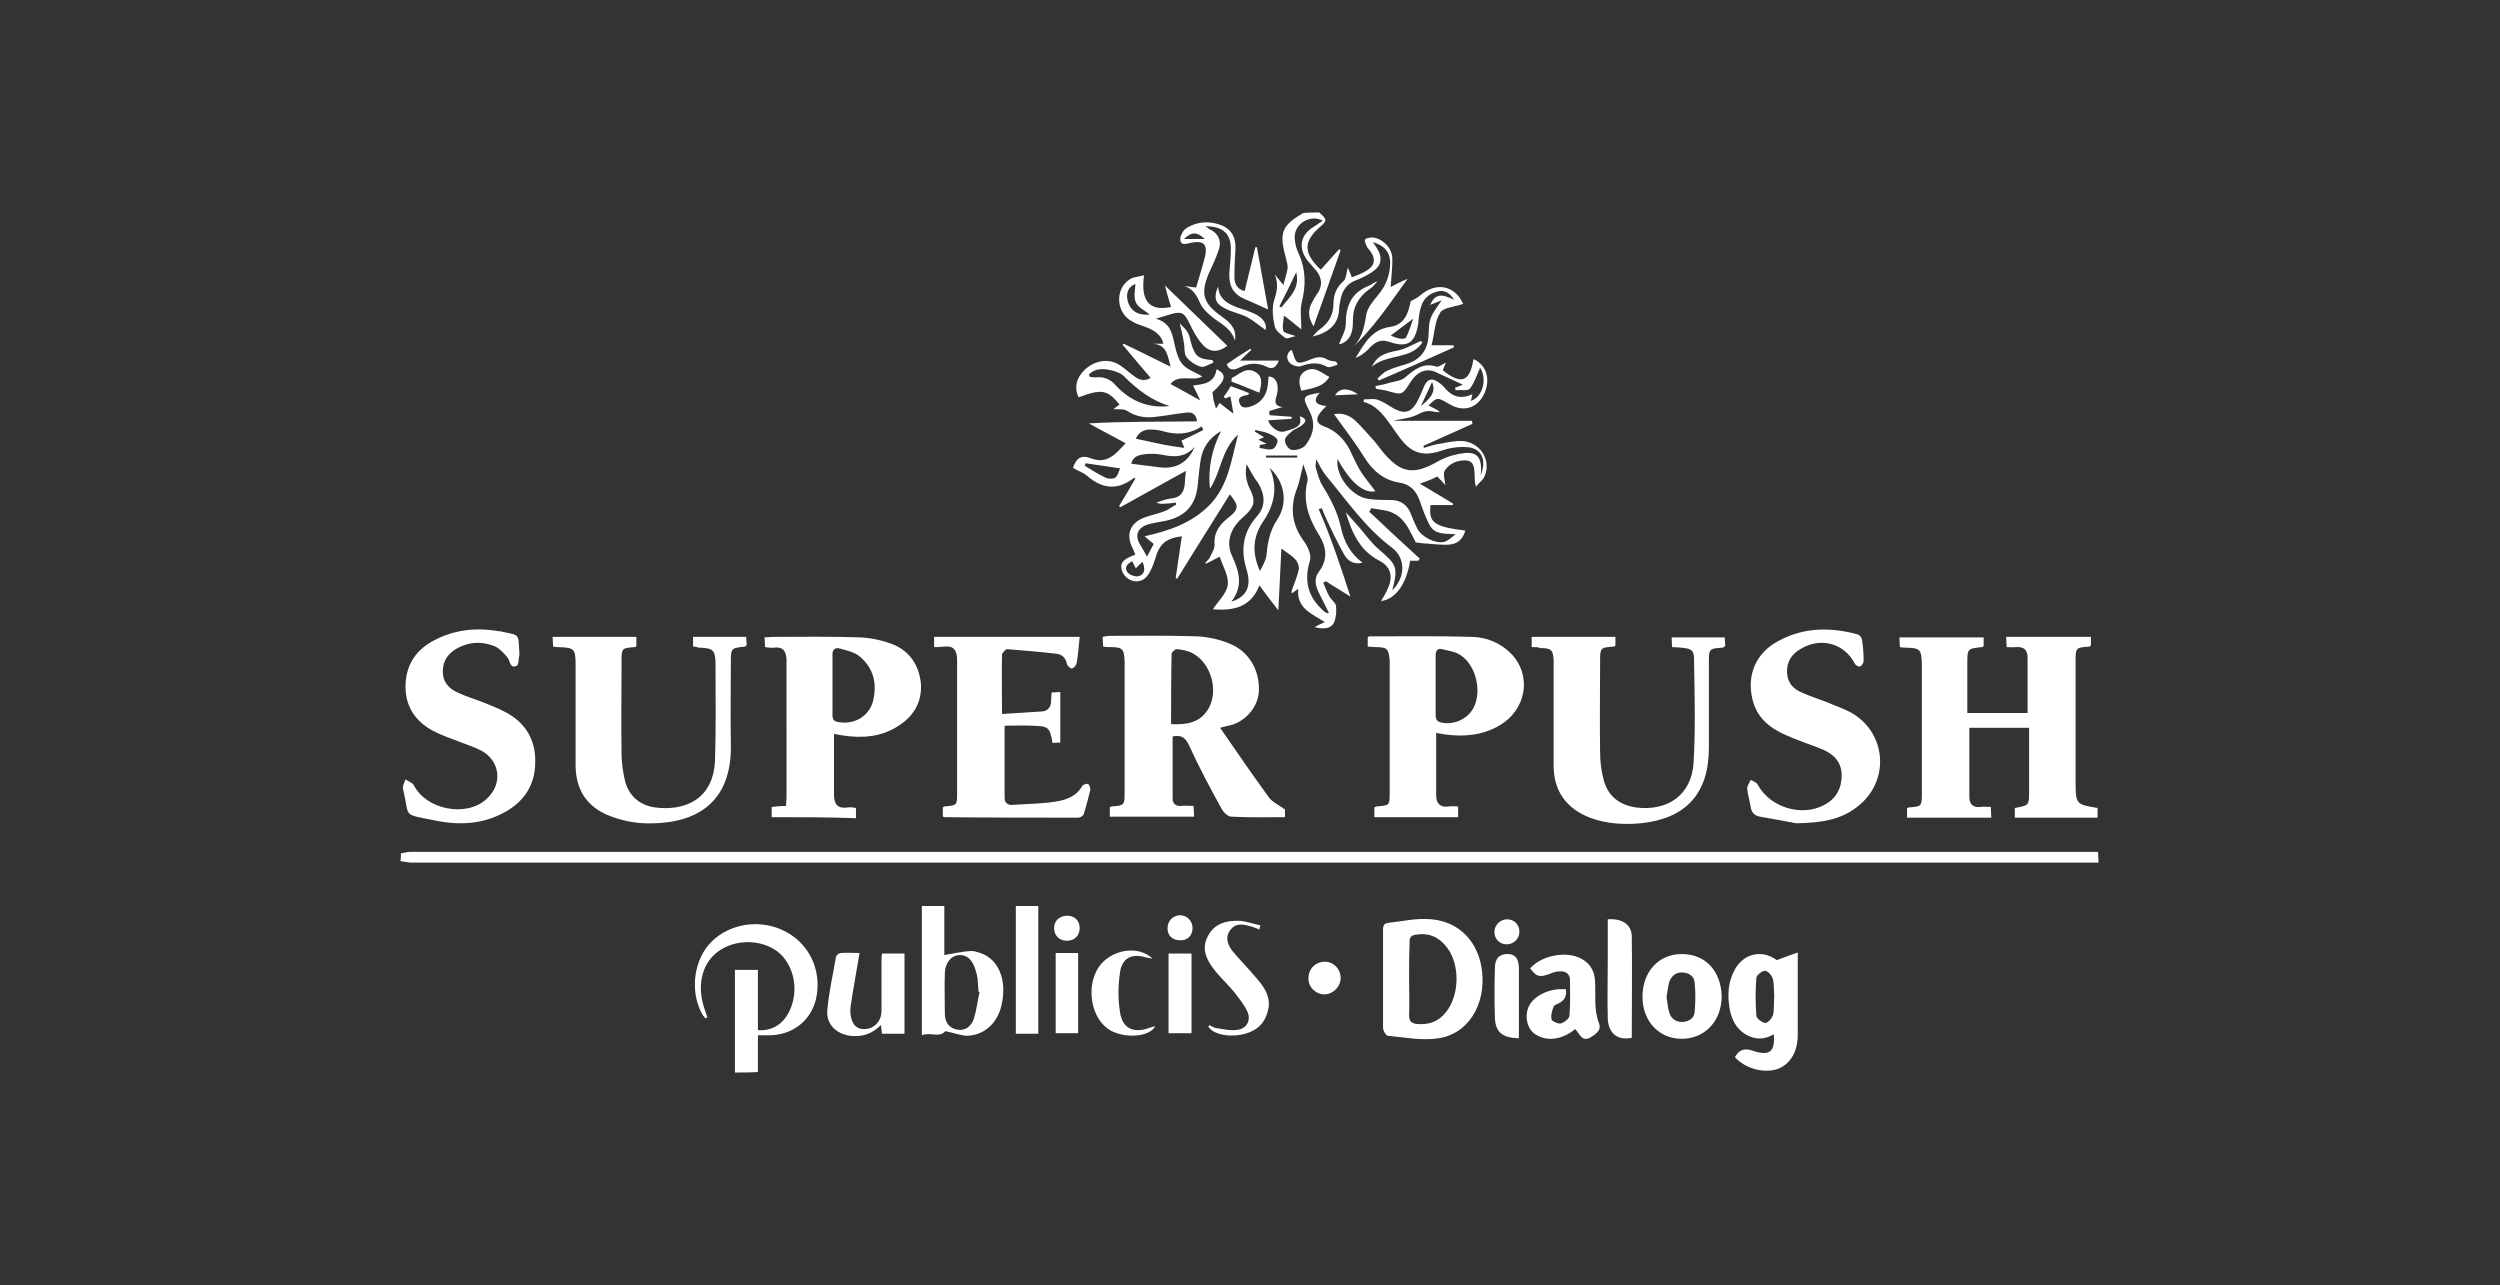 <svg version="1.1" id="logo" xmlns="http://www.w3.org/2000/svg" xmlns:xlink="http://www.w3.org/1999/xlink" x="0" y="0" viewBox="0 0 489.5 251.6" xml:space="preserve"><rect x="0" y="0" width="489.5" height="251.6" fill="#333333" stroke="none"/><style>.st0{fill:#fff}</style><path class="st0" d="M78.5 167.1c.6-.1 1.2-.3 1.8-.3h330.5c0 .7.1 1.3.1 2.1H80.6c-.7 0-1.4-.2-2.2-.3.1-.5.1-1 .1-1.5zm65.4 42.9v-20.1h4.5v11.8c2.8.2 5-1.2 6.2-3.8 1.8-3.8 1-8.5-1.9-11.2-2.9-2.6-7.9-3-11.5-.8-3.6 2.2-4.9 6.7-3.3 11.5l.6 1.8c-.1.1-.3.1-.4.2-.2-.3-.5-.6-.7-1-2.4-4.5-1.5-10.7 2-14.1 3.7-3.6 9.7-4.4 14.4-1.9 4.6 2.4 7 7.4 6.1 12.6-.8 4.5-4.3 7.5-8.9 7.7h-2.6v7.2c-1.5.1-3 .1-4.5.1zM258.3 41.6c1.5 1.3 1.6 1.6.3 2.7-3.4 2.9-3.5 5.2 0 8.5 1.2-1.3 2.4-2.7 3.6-4 .1.1.2.1.3.2-1.7 4.9-3.5 9.8-5.3 14.9-1-1.6-1.1-2.9-.5-4.3.4-.8.8-1.5 1.3-2.2 1-1.5.8-3-.2-4.3L256 51c-1.9-2.5-1.4-5.1 1.4-6.7.5-.3 1-.7 1.6-1.1-2.5-1.3-5.5.6-5.5 3.2 0 1.1.3 2.3.8 3.3 1.4 3.1 1.4 6.2.6 9.4-.4 1.7-.1 3.5-.1 5.4-.9-.7-1.9-1.6-3.4-2.7-.1 1.2-.4 2.2-.1 3 .1.4 1.2.6 2.4 1-.9.2-1.7.6-2 .4-.8-.6-1.9-1.4-2.1-2.3-.4-1.7-.6-3.6-.1-5.2.6-1.8.8-3.2.1-5 .4.6.9 1.1 1.7 2.1.3-1.3.7-2.3.8-3.2.1-.7-.2-1.4-.3-2-1.4-5-.9-6.4 3.4-8.9 1.1-.1 2.1-.1 3.1-.1zm-4.5 11.7c-1.2 2.5-2.2 4.6-3.3 6.7.1.1.3.1.4.2 1.5-2 3.7-3.6 2.9-6.9z"/><path class="st0" d="M264.4 116.8c-1.7-1.1-3.3-2-4.8-3-.2.1-.3.2-.5.3.4.9.7 1.9 1.2 2.7.4.7 1.3 1.3 1.3 1.9.1 1.1 0 2.3-.4 3.2-.7 1.3-2.1 1.3-3.8.9.7-.4 1.1-.6 2-1-2.5-1.6-5.6-2.7-5.2-6.5-.6.4-.9.6-1.3.9v-.5c.5-1.4 1.1-2.8 1.4-4.2.1-.6-.2-1.5-.7-2-.7-.8-1.7-1.3-2.7-2.1-.2 3.9-.4 7.8-.6 12.1-1.4-1.8-2.5-3.2-3.7-4.9-1.7 4.4-5.2 5-9.1 4.7 1-1.6 2.7-3.1 2.9-4.8.2-1.7-.9-3.5-1.6-5.5-1.1.6-1.9 1-2.7 1.4 0-.1-.1-.1-.1-.2.4-.4.8-.8 1-1.3.4-.8.9-1.6.8-2.4-.1-2.4 1.1-3.9 2.8-5.2 2-1.6 2-2.3.2-4.5-3.5 5.6-6.9 11-10.3 16.5-.1 0-.2-.1-.3-.1.4-2.7.8-5.4 1.2-8.2-3.1.4-4.4 1.5-5.2 4.4-.4 1.2-.8 2.4-1.6 3.4-1.4 1.8-4.1 1.1-4.9-1-.5-1.5.1-2.3 2.6-3.2-.2-.4-.3-.8-.5-1.2-1.4-2.6-.6-4.9 2.1-6 1.3-.5 2.8-.8 4.1-1.3.8-.3 1.5-.9 2.3-1.3 0-.1-.1-.3-.1-.4-.6.1-1.3.2-1.9.2-.6.1-1.2.1-1.9-.2 1-.3 1.9-.7 2.9-.8 2-.2 2.6-1.4 2.7-3.1 0-.6.1-1.2.2-2.3-4.5 2.5-8.7 4.8-12.8 7.1-.1-.1-.2-.1-.3-.2 1.1-1.8 2.2-3.6 3.2-5.4-.1-.1-.2-.2-.3-.1-3.1 2.4-6.1 2.2-9.1-.4-.8-.7-1.9-1-2.8-1.6.6-1.8 1.5-2.6 3.4-1.9 3.3 1.3 4.9-.8 6.9-2.9-2.5-1.4-4.9-2.6-7.2-3.9 7-.4 14.1-.3 21.2-.4-.3-1.8-1.3-1.8-2.2-1.7-1.9.2-3.9.6-5.8.8-2.1.3-4 0-5.8-1.2-.7-.4-1.8-.2-2.6-.3.3-.2.8-.6 1.2-.9-2.4-2.9-3.5-3.1-8-1.4-.9-1.8-.5-3.8 1.2-5.4 1.9-1.8 4.6-2.3 6.7-1 1 .6 1.9 1.5 2.9 2.2.9.7 1.9 1.2 3.3.4-1.9-2.2-3.7-4.4-5.5-6.5l.2-.2c3 1.4 5.9 2.9 9.2 4.5-.6-2.3-.8-4.4-3.6-4.5h2.2c-.4-1.6-1.5-2.4-2.8-3-1.1-.5-2.2-.7-3.2-1.3-3.3-1.6-3.6-6.4-.6-8.3.7-.5 1.7-.5 2.8-.8-.7 5.1 1.1 7.1 5.3 6.2-.5-1.5-.9-3-1.2-4.2 3.9 3.8 8.1 7.8 12.2 11.8-1.6 1.3-3.4 1.4-4.8-.2-1.1-1.2-1.9-2.7-2.6-4.2-1-2-1.5-2.4-3.6-1.8-.9.3-1.7.5-3 .9 2.9.8 3.2 2.9 3.7 5.1.3 1.4.7 2.9 1.6 3.9.9 1 2.5 1.5 3.8 2.3-1.7 1.1-4.7-.6-6.2 1.5 1.9 1 3.8 2.1 5.8 3.2-.4-.9-.9-1.9-1.4-2.9 2-.3 4.2-.4 4.6-3.2 2.1 1 1.8 2.2-.8 4.5.1.5.1 1 .2 1.5s.3 1 .5 1.7c.3-.5.5-.8.7-1.1.8.6 1.6 1.3 2.7 2.1-.2-1.4-.4-2.3-.6-3.4-.3.1-.6.3-1 .4l-.3-.3c.5-.7 1-1.4 1.4-2.1 1.3.5 2.5.9 3.6 1.4-.1.1-.2.2-.2.3-.9.2-2.2.3-1.7 1.6.4 1.3 1.7.9 2.7.5 1.6-.7 2.5-2 2.8-3.7.1-.7.1-1.3.2-2 1.4.1 2 1.4 1.7 3.2-.2 1.1-1.1 2.5 1 2.8-.9.3-1.8.5-2.6.8 0 .3.1.5.1.8 1.4.1 2.9.2 4.3.3v.4c-1.5.1-3.1.2-4.6.3.4 1.3 2 2.5 3.1 2.2 3-.8 3.5-1.3 3.1-3 1.2.4 1.4.9.6 1.6-.6.6-1.5.8-2.2 1.4-.6.5-1.4 1.2-1.3 1.8 0 .7.8 1.8 1.4 1.8.9.1 2.1-.3 2.6-.9 1.6-2.1 2.1-4.3.7-6.9-1.4-2.7-1.2-2.8 2.1-3.4-1.6 1.8-.5 2.4 1.3 2.6-.5.5-.9.9-1.2 1.3-1 1.3-.7 2.2.8 2.7 2.2.8 3.8 2.4 4.9 4.4.7 1.4 1.3 2.9 2.1 4.2.9 1.5 2.1 2.8 3 4.1-2.3.4-4.8-1.6-7.4-6.3-.5 3.1 2.7 7.4 6.1 7.8 1.4.2 2.9.2 4.3.2 1.9 0 3.2.9 3.9 2.6.4 1 .8 2 1.3 3 .9 1.7 3.6 3 5.3 2.6.7-.2 1.3-.8 2.2-1.5-1.3-.1-2.5 0-3.5-.4-.7-.2-1.4-.9-1.7-1.6-.7-1.4-1.3-3-1.8-4.5-.7-2-1.9-3.3-4-3.6-3.1-.5-5.2-2.3-6.9-5-1.8-2.9-3.9-5.6-5.9-8.4 1.4-.3 2.9.1 4.1 1.2 1.4 1.3 2.6 2.8 3.9 4.2.5.6.9 1.2 1.4 1.8 3.7 4.5 6.2 4.8 11.2 1.9 1.5-.8 3.3-1.3 5-1.5 2.3-.2 3.2.8 3.2 3.2 0 .3 0 .5-.1 1.2 1.2-2.9.3-5.1-2.2-5.5-1.6-.2-3.5 0-5 .5-3.9 1.4-6.3.8-8.7-2.5-.7-.9-1.3-1.9-2-2.8-1.3-1.8-2.7-3.5-5-4.1 0-.2 0-.3.1-.5.9 0 1.9-.2 2.7.1 1.2.4 2.2 1.2 3.3 1.8 2 1 3.2.6 4.3-1.3.6-1.1 1-2.2 1.5-3.3.7-1.4 1.6-1.5 2.8-.6.5.3.9.7 1.3 1.2 1.4 1.6 3.1 2.1 5.3 1.1-.1.5-.2.9-.3 1.3 2.4-.8 3.2-4.4 1.8-6.5-.6 1.3-1 2.8-2 4.1-.4.5-1.8.2-2.8.3 0-.2-.1-.3-.1-.5.6-.2 1.2-.4 1.5-.6-1.7-.8-3.5-1.6-5.2-2.4-1.8-.9-3.7-.2-5 1.9-1.7 2.6-1.6 2.6-4.7 1.7-.7-.2-1.4-.2-2.1-.4 0-.2-.1-.3-.1-.5.9-.2 1.7-.3 2.6-.6 1-.3 2.3-.4 3.1-1 1.9-1.6 3.6-3.1 6.3-2.2.4.1 1.1-.5 1.8-.8l-.6 1.5c3.6 2.9 5.3 2.3 6-2.2 2.6 1.2 3.4 4 2.1 6.8-1.2 2.6-3.7 3.6-6.3 2.3-.4-.2-.7-.4-1.1-.6-1.7-1-1.9-1-3.5.6l1.2.6c.3.2.7.3 1 .7-.4 0-.8 0-1.2-.1-1.2-.3-2.1 0-3.2.6-1.4.7-3.1.8-4.7 1.2h15.4c0 .2.1.4.1.6-3.2 1.4-6.4 2.9-9.6 4.3 0 .1.1.3.1.4 1-.3 2.1-.7 3.1-.8 1.6-.3 3.3-.7 4.9-.5 3.5.6 5.3 4.3 3.7 7.2-.3.5-.9.9-1.5 1.7-.8-2.3.9-6-3.5-5-1 .2-2.1 1-2.6 1.8-.4.7 0 1.9.1 2.9-.4-.5-1-1.1-1.6-1.7-.5.3-1 .5-1.5.7-.5.2-1.1.4-1.9.7 2.3 1.4 4.4 2.6 6.5 3.9v.3h-4.4c-.4 3.5.7 4.2 6.8 5-.4 1.5-1.4 2.5-2.8 2.7-1.7.2-3.5-.1-5.3-.2-.4 0-.8-.1-1.6-.2-1.1-2-2-4.8-4.8-5.9-1.2-.5-2.6-.5-3.9-.8-.1.2-.3.5-.4.7 3.3 3.1 6.6 6.2 9.9 9.2-.1.1-.2.2-.3.4h-1.6c-.7 4.5-2.8 7.5-5.7 7.9.5-.9 1-1.6 1.3-2.4 1.1-2.3.7-4.3-1.6-5.5-3.9-2-5.4-5.5-6.6-9.5.8.9 1.7 1.9 2.5 2.8 1.3 1.5 2.4 3.1 3.9 4.4 3.6 3.1 3.9 3.5 2.7 8.1 2.6-2.6 2.7-6.3-.1-8.4-5.2-3.9-8.8-9.2-12.9-14.1-.7-.9-1.2-1.9-1.9-3.2 0 .7-.2 1.2-.1 1.6.4 1.3.7 2.6 1.4 3.7 1.6 2.6 3 5.3 3.6 8.3.6 2.6 1.8 4.9 4.2 6.7-1.8.4-2.9-.4-3.6-1.6-1.3-2.3-2.5-4.8-3.6-7.2-.3-.6-.5-1.2-.8-1.9-.2.1-.4.1-.6.2 2.4 5.5 4.3 11.2 6.2 17.1zm-27.5-21.1c-.4-4.1.4-7.8 2.2-11.3-2.3 1.3-3.6 3.2-4 5.6-.3 1.7-.4 3.4-.6 5.1-.4 3.9-2.5 6.1-6.4 6.9-1.1.2-2.3.4-3.4.7-2.1.7-2.6 2.3-1.3 4.2l1.2 2.1c.4-.8.8-1.6 1.3-2.5-.5-.4-1-.8-1.8-1.5 5-1.1 9.5-2.7 12.9-6.3 3.5-3.7 4.1-8.6 5.4-13.6-3.3 3-3.3 7.3-5.5 10.6zm23 24.4c.1 0 .2-.1.3-.1l-1.8-3.6c-.7-1.4-1.3-2.9-.2-4.4 1.8-2.4 1.6-4.7.1-7.2-2-3.2-3.3-6.6-2.3-10.6.2-.9-.5-2.1-.8-3.3-.5 1.8-.7 3.3-1.2 4.6-1.5 3.8-1.1 7.3 1.4 10.6.7 1 1.4 2.6 1.1 3.6-1.3 4.2-.3 7.5 3 10.2.2 0 .3.1.4.2zm-15.8-29.2c-.4 1.8-.1 3.5.8 5.2.9 1.9.7 3-.8 4.5-.5.5-1 .9-1.5 1.4-1.9 2.1-2.5 4.5-1.3 7 1.3 2.9 2.2 5.7-.2 8.8 2.9-.9 4-2.9 3-6.2-1.2-3.9-.8-7.3 2-10.5 1.8-2 1.6-4.3.2-6.6-.9-1.1-1.5-2.4-2.2-3.6zm4.5.7c1.7 3.9.9 7.4-1.4 10.7-2 3-2 6.2-.5 9.5.6-1.1 1.2-2.2 1.3-3.3.2-2.4.7-4.7 2.1-6.8 2.1-3.2 1.5-7.3-1.5-10.1zm-35.4-18.3c.1.2.1.3.2.5.3 0 .6.1 1 .1 1.7-.2 3 .3 4.1 1.6 2.8 3 6.3 4.5 10.5 4-3.6-1.1-6.4-3.3-9-5.9-1-1-4.2-1.7-5.5-1.1-.5.1-.9.5-1.3.8zm22.4 10.9c-.1-.2-.2-.5-.3-.7-2.5 1.6-5 1.7-7.7.9-.8-.2-1.6-.3-2.4-.3-1.5 0-2.4.8-2.8 1.8 1.9.4 3.8.8 5.6 1.2 1.2.2 2.3.4 3.9.6-.4-.9-.5-1.3-.6-1.4 1.5-.7 2.9-1.4 4.3-2.1zm-1.7 3.3c-1.9 2.2-4.2 2-6.6 1.5-1.1-.2-2.4-.2-3.6 0-1.4.2-2 .9-2.2 1.8 1.8.2 3.7.5 5.6.7 3.1.4 5.5-.9 6.8-4zm-14.6 4.2c-2.6-.4-4.7-.7-6.8-1 0 .2 0 .4-.1.5 1.3.8 2.6 1.6 4 2.3.6.3 1.6.3 2 0 .5-.4.7-1.3.9-1.8zm27.4-4.6c0 .2-.1.4-.1.6.9.1 1.8.5 2.6.2.5-.1 1.1-1.4.9-1.8-.3-.6-1.2-1-1.9-1.3-.8-.3-1.6-.4-2.4-.6 0 .1-.1.2-.1.3.5.3 1.1.7 1.8 1.1-.4.2-.7.3-1.1.5l1.6.8c-.7.1-1 .2-1.3.2zm-21.6-25.5c-.9-.8-2.3-1.4-2.7-2.4-.5-1-.1-2.5-.1-3.6-1.3.5-1.9 1.7-1.5 3.3.5 2 2.1 2.9 4.3 2.7zm-2.7 49.7l-.7-1.4c-1.1.5-1.6 1.3-.9 2.2.4.5 1.6.9 2.2.7 1.3-.4 1.2-1.6.7-2.8-.4.4-.8.7-1.3 1.3zM254 89.6v-.4h-6.1v.4h6.1zm24.2-10.1c2.3-1.8 2.9-3 2.2-4.7-.7 1.6-1.4 3-2.2 4.7zm131.2 45.2v1.7c-.1.1-.2.2-.3.2-2.7.2-2.7.2-2.7 3V153c0 4.5.1 4.5 4.3 5.2v1.9h-16.2v-1.9c2.8-.5 2.8-.5 2.8-3.3v-12.4h-11.7v13.6c0 1.3.7 2.1 2.2 1.9.6-.1 1.2 0 2 0 0 .7.1 1.3.1 2.1h-16.5v-1.8c.1-.1.2-.2.3-.2 2.6-.2 2.6-.2 2.6-2.9v-25.1c-.1-3.1-.3-3.2-3.4-3.3-.2 0-.5 0-.9-.1 0-.6-.1-1.2-.1-1.9h16.5v1.7c-.1.1-.2.2-.3.2-2.9.3-2.9.3-2.9 3.3v9.6H397v-10.9c0-1.4-.7-2.1-2.2-2-.6.1-1.1 0-1.9 0 0-.7-.1-1.3-.1-2h16.6zm-170.5 17.8c3.3 4.8 6.4 9.3 9.6 13.7.7.9 1.9 1.4 3.1 2.3v1.5c-3.5 0-7 .1-10.5-.1-.7 0-1.6-.9-2-1.7-2.2-4-4.4-8.1-6.3-12.3-.8-1.7-1.7-2-3.2-1.7v12.2c0 1 .7 1.5 1.7 1.4.7-.1 1.5 0 2.4 0 0 .7.1 1.3.1 2.1h-16.5v-1.8c.1-.1.2-.2.3-.2 2.6-.2 2.6-.2 2.6-2.9v-25.5c-.1-2.5-.4-2.8-3-2.8-.3 0-.7 0-1.2-.1 0-.6-.1-1.2-.1-1.9.5-.1 1-.2 1.4-.2 5.7 0 11.4-.1 17.1.1 2.1.1 4.4.6 6.3 1.4 3.8 1.5 5.9 5.1 5.8 9.2-.1 2.9-2.2 5.7-5.2 6.7-.5.1-1.2.3-2.4.6zm-9.6-.7c3.2.1 5.8-.3 7.4-3.2 1.9-3.5.4-8.8-3.2-10.7-.9-.5-2.1-.7-3.1-.8-.3 0-1 .6-1 .9-.1 4.5-.1 9-.1 13.8zM151.1 160v-2c.9-.1 1.8-.2 2.8-.2 0-.6.1-1.2.1-1.7V129c-.1-1.5-.7-2.4-2.4-2.2-.6.1-1.1 0-1.8-.1 0-.7-.1-1.2-.1-1.9.6 0 1.1-.1 1.6-.1 5.7 0 11.4-.1 17.1.1 2.2.1 4.5.6 6.5 1.4 3.2 1.3 5 4 5.4 7.5.3 3.6-1.3 6.4-4.2 8.3-3.4 2.3-7.2 2.6-11.1 2-.6-.1-1.1-.2-1.7-.3v12c0 1.8.8 2.7 2.7 2.4.5-.1 1 0 1.6.1v2c-5.6-.2-10.9-.2-16.5-.2zm11.9-25.9v5.9c0 1 .4 1.3 1.3 1.4 2.9.5 5.8-1.1 6.6-4 .9-3.4.2-6.5-2.5-8.8-1-.9-2.5-1.2-3.9-1.6-1-.3-1.6.2-1.5 1.4v5.7zm104.8-7.5v-1.8c.1-.1.2-.2.3-.2 6.7 0 13.5-.1 20.2.1 2.9.1 5.5 1.2 7.6 3.3 4.1 4.3 3 11-2.4 14.1-3.3 1.9-6.9 2.2-10.6 1.7-.6-.1-1.1-.2-1.7-.3v12.2c0 1.5.7 2.5 2.5 2.2.5-.1 1.1 0 1.8 0v2.1h-16.4v-1.9c.2-.1.3-.2.4-.2 2.6-.2 2.6-.2 2.6-2.7v-25.9c-.2-2.3-.5-2.6-2.8-2.6-.5 0-.9-.1-1.5-.1zm13.3 7.5v5.9c0 .9.3 1.3 1.2 1.5 2.6.5 5.4-.9 6.4-3.3 1.4-3.2.2-8-2.7-9.9-1-.7-2.4-.9-3.7-1.2-.8-.2-1.2.3-1.2 1.2v5.8zm-145.4-7.5v-1.9h10.4c0 .6.1 1.1.1 1.6-.2.1-.2.3-.3.3-2.8.3-2.8.3-2.8 3.2 0 5.2-.1 10.4 0 15.6.4 13-8.3 16.1-17 15.8-2.2-.1-4.5-.6-6.6-1.4-4.5-1.7-6.8-5.1-6.8-10v-19.5c0-3.3-.2-3.5-3.5-3.6-.2 0-.5 0-.9-.1 0-.6-.1-1.2-.1-1.9h16.4v1.8c-.1.1-.2.2-.3.2-2.6.2-2.6.2-2.6 2.9 0 6-.1 12 0 18 0 1.8.3 3.7.7 5.4.8 2.9 2.9 4.7 5.9 5.1 5.3.7 11.4-1.2 11.7-9.3.2-6.2.1-12.3.1-18.5 0-3.1-.4-3.4-3.4-3.5-.2-.1-.5-.2-1-.2zm47.2.1v-2h28.5c-.2 1.8-.3 3.5-.6 5.2-.1.4-.6.9-.9 1-.3 0-.9-.5-1-.9-.2-1.2-1-1.9-2.1-2-3.2-.4-6.4-.6-9.6-.9-.3 0-.9.7-1 1-.1 3.8 0 7.6 0 11.7 2.7-.2 5.3-.3 7.9-.5 1.1-.1 1.7-.9 1.7-2 0-.5.1-1 .1-1.7.5 0 1-.1 1.7-.1v9.9c-.5 0-1 0-1.5.1-.6-3.1-.7-3.3-3.9-3.4-1.9-.1-3.8 0-5.5 0v14.1c0 .9.5 1.5 1.6 1.4 2.7-.2 5.4-.2 8.1-.6 2.2-.3 4.3-1 5.5-3.1.2-.3.9-.5 1.1-.4.3.1.5.8.5 1.1-.4 1.6-.8 3.2-1.3 4.8-.1.3-.7.7-1 .7-8.8 0-17.6 0-26.4-.1l-.2-.2v-1.7c.1-.1.2-.2.3-.2 2.5-.2 2.5-.2 2.5-2.7v-26.3c-.1-1.6-.7-2.5-2.5-2.3-.8.1-1.4.1-2 .1zm117 0v-2h16.4v1.7c-.1.1-.2.2-.3.2-2.7.2-2.7.2-2.7 3 0 5.9-.1 11.8 0 17.6 0 1.8.2 3.7.7 5.5.8 3.1 3 4.9 6.3 5.4 6.3.8 10.9-2.5 11.3-8.7.4-6.7.2-13.4.1-20 0-2.4-.4-2.5-4.3-2.7 0-.6-.1-1.2-.1-1.9h10.4c0 .5.1 1.1.1 1.7-.2.1-.3.2-.4.3-2.8.2-2.8.2-2.8 3v16.6c0 9-4.5 13.9-13.4 14.8-3.4.3-6.7.1-9.9-1.1-4.6-1.8-7.1-5.2-7.1-10.2v-20.6c-.1-2.1-.5-2.4-2.6-2.4-.4-.2-.9-.2-1.7-.2zm-198.2 1.2v.3c-.2.8-.1 2.1-.6 2.2-1.3.5-1.2-1-1.7-1.6-.6-.8-1.4-1.6-2.2-2.1-2.6-1.2-5.3-1.1-7.8.3-1.7 1-2.7 2.4-2.7 4.5s1.2 3.3 2.9 4.1c1.5.7 3.1 1.2 4.7 1.8 1.5.6 3.1 1.2 4.6 2 3.9 2 6 5.4 5.9 9.8 0 4.5-2.2 7.8-6.1 9.9-4.4 2.4-9.1 2.5-13.8 1.5-6.3-1.3-4.6-.4-6-6.2-.1-.5.3-1.2.5-1.8.5.4 1.3.6 1.6 1.1 2.4 4.8 10.2 6.4 14.2 2.8 3.3-2.9 2.8-7.6-1.1-9.6-1.4-.7-3-1.2-4.5-1.8-1.6-.6-3.3-1.2-4.8-2-3.4-1.8-5.4-4.7-5.4-8.6 0-4 1.8-7 5.2-8.9 4.1-2.3 8.5-2.8 13.1-2h.2c4.1.9 3.5.3 3.8 4.3zm250 33.3c-1.5-.3-4.3-.8-7.1-1.3-1-.2-1.6-.7-1.8-1.8-.2-1.3-.6-2.5-.7-3.7 0-.5.4-1.1.7-1.7.5.3 1.2.5 1.4 1 2.4 4.4 8.6 6.3 13 3.9 2.3-1.2 3.4-3.2 3.4-5.8 0-2.5-1.5-4.1-3.6-5-2.4-1-5-1.8-7.4-2.9-3.2-1.4-5.7-3.5-6.5-7.1-1.1-4.8.8-9.1 5.3-11.4 4.9-2.6 10.1-2.6 15.3-1.2.4.1.9.7.9 1.2.2 1.3.3 2.6.3 4 0 .4-.4 1-.7 1.1-.3.1-1-.3-1.1-.7-2.1-3.9-6.7-5.1-10.6-2.7-1.7 1-2.7 2.5-2.6 4.6.1 2 1.2 3.2 2.9 3.9 1.5.7 3.1 1.2 4.7 1.8 1.6.7 3.4 1.3 4.9 2.1 7.1 4 7.7 13.6 1.2 18.5-3.2 2.5-6.8 3.1-11.9 3.2zm-80.9 30.6v-9.5c0-.8 0-1.5 1-1.6 2.8-.3 5.7-1 8.5-.7 5.6.5 9.3 4.6 9.9 10.3.7 6.5-2.8 12.2-8.6 13-3.2.5-6.6-.2-9.9-.5-.3 0-.9-1-.9-1.5v-9.5zm5.1-.1c0 2.4.1 4.7 0 7.1 0 1.2.5 1.6 1.6 1.7 2.3.2 4.2-.5 5.6-2.3 2.7-3.3 2.8-9.4.2-12.7-1.5-2-3.5-2.9-6-2.5-1 .1-1.4.6-1.3 1.6-.1 2.3-.1 4.7-.1 7.1zm63.8 15.3c.8-1.5 1.9-1.8 3.4-1.3.1 0 .2.1.3.1 3.1 1 4.2.1 3.9-3.3-1.8 1.1-3.6 1.1-5.4.1-1.9-1.1-2.8-2.9-3.2-4.9-.5-2.7-.4-5.4 1-7.9 1.8-3.2 5.4-3.9 8.2-1.8 1.3-.5 2.6-1 4.1-1.5v16.1c0 3.3-1.4 5.7-3.9 6.7-2.7.9-6.3 0-8.4-2.3zm7.7-12c-.1-1 0-2.3-.3-3.4-.2-.6-.9-1.5-1.5-1.5-.5-.1-1.6.8-1.7 1.3-.2 2.5-.2 5 0 7.5 0 .5 1.2 1.4 1.8 1.4.6-.1 1.3-1 1.5-1.7.2-1.1.1-2.3.2-3.6zm-162.3 6.9c-1.2 1.4-3 .1-4.6.8v-25.3h4.4v9.6c1.8-.3 3.5-.7 5.2-.8.9 0 1.9.4 2.8.8 3 1.6 4.2 5.5 3.2 9.8-.8 3.6-3.5 6-6.9 6-1.3-.1-2.6-.6-4.1-.9zm6.7-7.7h-.2c-.1-.9-.1-1.7-.2-2.6-.1-.6-.2-1.1-.4-1.7-.6-2-1.7-3-3.2-2.9-1.6.1-2.8 1.6-2.8 3.6-.1 2.6 0 5.3 0 7.9 0 1.6.8 2.8 2.4 3.1 1.7.3 2.8-.7 3.3-2.2.5-1.6.7-3.4 1.1-5.2zm137.5-7.4c4.6 0 7.7 3.3 7.8 8.3 0 4.8-3.3 8.3-7.8 8.3s-7.7-3.5-7.7-8.2c0-5 3.2-8.4 7.7-8.4zm-3 8.4c.2 1 .2 1.9.5 2.9.3 1.2 1.2 2 2.5 2s2.4-.7 2.5-1.9c.2-2 .2-4 0-5.9-.1-1.2-1.2-1.9-2.5-1.9s-2.1.8-2.5 2c-.2.8-.3 1.8-.5 2.8zm-17.9 6.3c-2.5 2.1-5.6 2.5-7.8 1-1.5-1-2.1-3.2-1.4-5.1.8-2.3 4.1-4 7.4-3.7.2 1.2-.2 2.1-1.3 2.7-.4.2-1 .4-1.1.7-.3.8-.6 1.7-.4 2.5.1.4 1.3.9 1.8.8.7-.2 1.6-.9 1.7-1.5.2-2.3.1-4.7.1-7.1 0-1.2-1-1.7-2-1.6-.7 0-1.4.2-2 .5-2 .7-2.5.6-3.8-1.1 2.2-2.5 7-3.5 10-1.9 1.7.9 2.6 2.4 2.7 4.3.2 2.8-.3 5.6.8 8.4.5 1.4-.7 2.1-1.8 2.8-1.7.8-2-.9-2.9-1.7zm-140.1-14.9c-.6 3.6-1.2 6.8-1.7 10.1-.1.5-.1.9-.1 1.4.1 2.2 1 3.4 2.7 3.4 1.9 0 3.4-1.5 3.4-3.6v-10c0-.3 0-.7.1-1.2h4.4v15.7h-4.4c-.1-.5-.1-1-.2-1.7-1.8 1.8-3.8 2.4-6.1 2.1-2.7-.4-4.7-2.3-4.4-5.1.3-3.5 1.1-6.9 1.7-10.4.1-.3.6-.7.9-.7 1.2-.1 2.4 0 3.7 0zm68.5 14.1c.4.2.8.5 1.3.6 1.4.2 3 .6 4.4.3 1.7-.3 2.5-2 1.7-3.6-.6-1.3-1.6-2.5-2.5-3.7-1.3-1.6-2.8-2.9-4-4.5-1.5-1.9-2.5-4.1-1.2-6.5 1.3-2.5 3.6-3.1 6.2-3 1.4.1 2.7.6 4.1.9-.1.3-.2.5-.2.8-.5-.2-1-.4-1.6-.6-1.5-.4-3-.8-4.1.7-1.1 1.4-.5 2.9.4 4.1 1.5 1.8 3.2 3.5 4.7 5.3 1.4 1.6 2.7 3.4 2.4 5.7-.2 1.2-.7 2.6-1.6 3.5-2 2.2-6.7 2.7-9.3 1.2-.3-.2-.6-.5-.9-.8 0-.1.1-.2.2-.4zm-33.5-23.3v25h-4.4v-25h4.4zm111.5 2.6c2.8-.2 4.6 1 4.7 3.2.1 6.7 0 13.3 0 20-2.8.6-4.6-.9-4.7-3.8-.1-3.9 0-7.8 0-11.7V180z"/><path class="st0" d="M241.8 66.7c-.6-2.1-2.3-3.1-3.9-4.2-1.1-.8-2.2-1.8-2.8-2.9-.7-1.6-1.4-3-3.2-3.6.7.1 1.4.2 2.3.3.6-2.1 1.3-4.2 1.8-6.3.4-2.2-.4-2.9-2.6-2.5-.8.1-2.1.8-2.3-.5-.1-.8.6-2 1.3-2.4 2.2-1.3 4.6-1.4 7-.4 1.9.9 2.6 2.5 2.5 4.5-.1 1.8-.2 3.7-.2 5.5 0 1.2.4 2.4 2 2.8.7-2.9 1.4-5.7 2.1-8.6h.3c.7 4.1 1.5 8.1 2.2 12.2-1.6-.7-3-1.4-4.5-2-2.3-1-3.2-2.5-3.1-5.1.1-1.5.3-3 .3-4.5.1-3.2-1.5-4.7-5-4.7.5.3.7.6 1.1.7 1.6.9 2.1 2.3 1.5 4-.5 1.5-1.2 3-1.9 4.5-1.7 4-1.1 5.9 2.4 8.4 1.9 1.3 3.1 2.6 2.7 4.8zm-10-19.9h4.1c-1.5-1.4-2.5-1.5-4.1 0zm50.5 12c-.8.3-1.5.6-2.3.9 1-2.1 2.1-2.3 4.7-1-.7-1.2-1.7-1.9-2.9-1.7-1.7.3-3 1.3-3.5 2.9-.4 1.1-.5 2.2-.6 3.4-.6 3.9-2.1 4.9-5.8 3.6-1.8-.6-2.9.3-4 1.5-.7.7-1.5 1.3-2.5 1.7 1.7-2.7 3.1-5.6 6.8-6.1 2.9-.4 3.6-2.9 4-5 .8-.5 1.4-.7 1.8-1.1 2.5-2.2 5.5-2.3 7.5 0 .5.5.7 1.2 1 1.6-1.7.6-3.9.7-4.5 1.7-1.1 1.7-1.1 4.1-1.7 6.4h4.3c0 .1.1.3.1.4-4.9 2.2-9.8 4.4-14.7 6.5-.1-.1-.2-.2-.3-.4.6-.5 1.2-1.2 1.9-1.5 1.2-.6 2.5-.9 3.7-1.3 2.7-.8 4.2-2.6 4.4-5.5.1-1.1 0-2.4.4-3.4.4-1.2 1.3-2.3 2.2-3.6zm-10 6.9c.5.2 1.1.5 1.8.6.4.1 1.1 0 1.2-.2.6-1.2 1-2.5 1.4-3.7-1.5 1.1-2.9 2.2-4.4 3.3zm-46.6 122c-.4-.1-.8-.1-1.2-.2-2.8-.9-4.8 0-5.2 2.9-.4 2.6-.4 5.3 0 7.8.5 3.3 2.8 4.2 5.9 3 .3-.1.6-.2 1-.3-1 2.1-5.7 2.5-8.7.9-3.8-2.1-5-8.4-2.4-12.4 2.3-3.4 7.6-4.5 10.6-1.7zm7.6-1v15.6h-4.5v-15.6h4.5zm-26.6-.1h4.4v15.7h-4.4v-15.7zm90.7 16.7c-3.3-.1-4.6-1.2-4.7-4.1-.1-3.2-.1-6.4 0-9.6 0-2 .9-2.8 2.5-2.8 1.5 0 2.2.9 2.2 2.9v13.6zM272.3 56.2c.9-.5 2.1-1.1 3.3-1.6-3.5 4.8-6.7 9.8-11.2 13.8 2.2-1.8 2.7-4.1 3.1-6.7.2-1.4 1.4-2.8 2.3-3.9 1.6-1.9 2.4-4 2.4-6.5-.1-2-1.1-3.2-3.4-3.9.3.5.6.8.8 1.2 1.2 1.9.9 3.5-1 4.7-.9.6-1.9 1.1-2.9 1.5-1.8.6-2.8 1.9-3.2 3.7-.1.7-.3 1.4-.3 2-.1 3.2-2.3 4.7-5.2 5.4.5-.5.9-1.1 1.4-1.4 1.8-1.3 2.7-2.9 2.7-5.1 0-1.7.6-3.2 2-4.4.5-.5.5-1.6.8-2.6.3.6.5 1.2.8 1.9.9-.4 1.7-.6 2.5-1.1 2.1-1.1 2.3-2.5.9-4.3-.2-.2-.4-.4-.5-.7-.2-.4-.5-1.1-.3-1.3.2-.3.9-.4 1.4-.4 1.8.1 3.7 1.8 3.9 3.8.1 1.9-.2 3.9-.3 5.9zm-9.8 135.3c0 1.7-1.5 3.2-3.2 3.2-1.7 0-3.2-1.5-3.1-3.2 0-1.8 1.4-3.2 3.2-3.2 1.7 0 3.1 1.4 3.1 3.2zm-29-9.8c0 1.5-1 2.5-2.5 2.4-1.4 0-2.4-.9-2.4-2.3 0-1.5 1-2.5 2.4-2.6 1.4 0 2.5 1.1 2.5 2.5zm-22.1 0c0 1.5-1 2.5-2.5 2.5-1.4 0-2.4-.9-2.5-2.3-.1-1.5.9-2.5 2.4-2.6 1.5-.1 2.6.9 2.6 2.4zm86.1.7c0 1.4-1.1 2.5-2.5 2.5s-2.4-1.1-2.4-2.4c0-1.4 1.2-2.5 2.5-2.5 1.4 0 2.4 1.1 2.4 2.4zM254.8 76.5c-.5-1.5-.7-2.9.7-3.8 1.9-1.2 3.3.4 4.8 1.1-1 1.5-1.9 2-5.5 2.7zM231 63.3c.4.5 1.1 1 1.5 1.7.4.6.5 1.4.7 2.1.8 2.7 1.4 3.2 4.2 3.4.1.2.1.3.2.5-.9.3-1.8 1-2.5.8-1-.3-2.1-1-2.8-1.9-.5-.7-.3-1.9-.5-2.8-.2-1.3-.5-2.5-.8-3.8zM241.2 74c1.5-.7 2.8-2.3 4.7-1.1 1.4.9 1.1 2.2.7 4-1.9-.8-3.7-1.5-5.5-2.2 0-.3.1-.5.1-.7z"/><path class="st0" d="M262.2 67.4c.4-1.3 1.3-2.6 1.3-3.9 0-3.5 1-6.1 4.4-7.5.6-.2 1-.7 1.8-.9-.5.5-.9 1.1-1.4 1.4-2.2 1.5-3.4 3.5-3.4 6.2 0 1.7-.1 3.5-2 4.5-.4.2-.8.2-.7.2zm-14.4-2.8c-1.2-.8-2.3-1.8-3.6-2.5-1.4-.7-3.1-1-4.5-1.8-1.8-.9-2.1-2.1-1.2-4.2.2 2.5 1.9 3.4 3.8 4.1 1.2.4 2.5.8 3.7 1.4 1.4.8 2.1 1.9 1.8 3zm-2.8 3.9c-.7.7-1.4 1.3-2.2 2.1h7.6c-.6 1.6-1.5 1.7-2.4 1.2-1.9-.9-3.6-.7-5.4.2-1.1.6-2.1.4-2.4-.7 1.6-1.1 3.1-2.1 4.6-3 .1 0 .1.1.2.2zm16.9 2.9c-.7.2-1.6.7-2.1.4-1.8-1-3.4-.7-5.1-.1-.6.2-1.9-.2-2.3-.8-.7-.9-.3-2 .5-2.4.4.8.5 1.9 1.1 2.4.5.3 1.6-.1 2.3-.4 1.2-.5 2.3-.9 3.6-.1.5.3 1.2.3 1.7.4.2.3.3.5.3.6zm16.6-4.3c-2.4 3.4-6.8 2.1-9.9 4.7 1-2 2.1-2.6 5.2-3.2 1.5-.3 2.9-1.2 4.3-1.8h.1c.1 0 .1.1.3.3zm-12.6 10.1c-1.5.1-2.9.1-4.5.2.9-1.5 2.6-1.5 4.5-.2z"/></svg>
